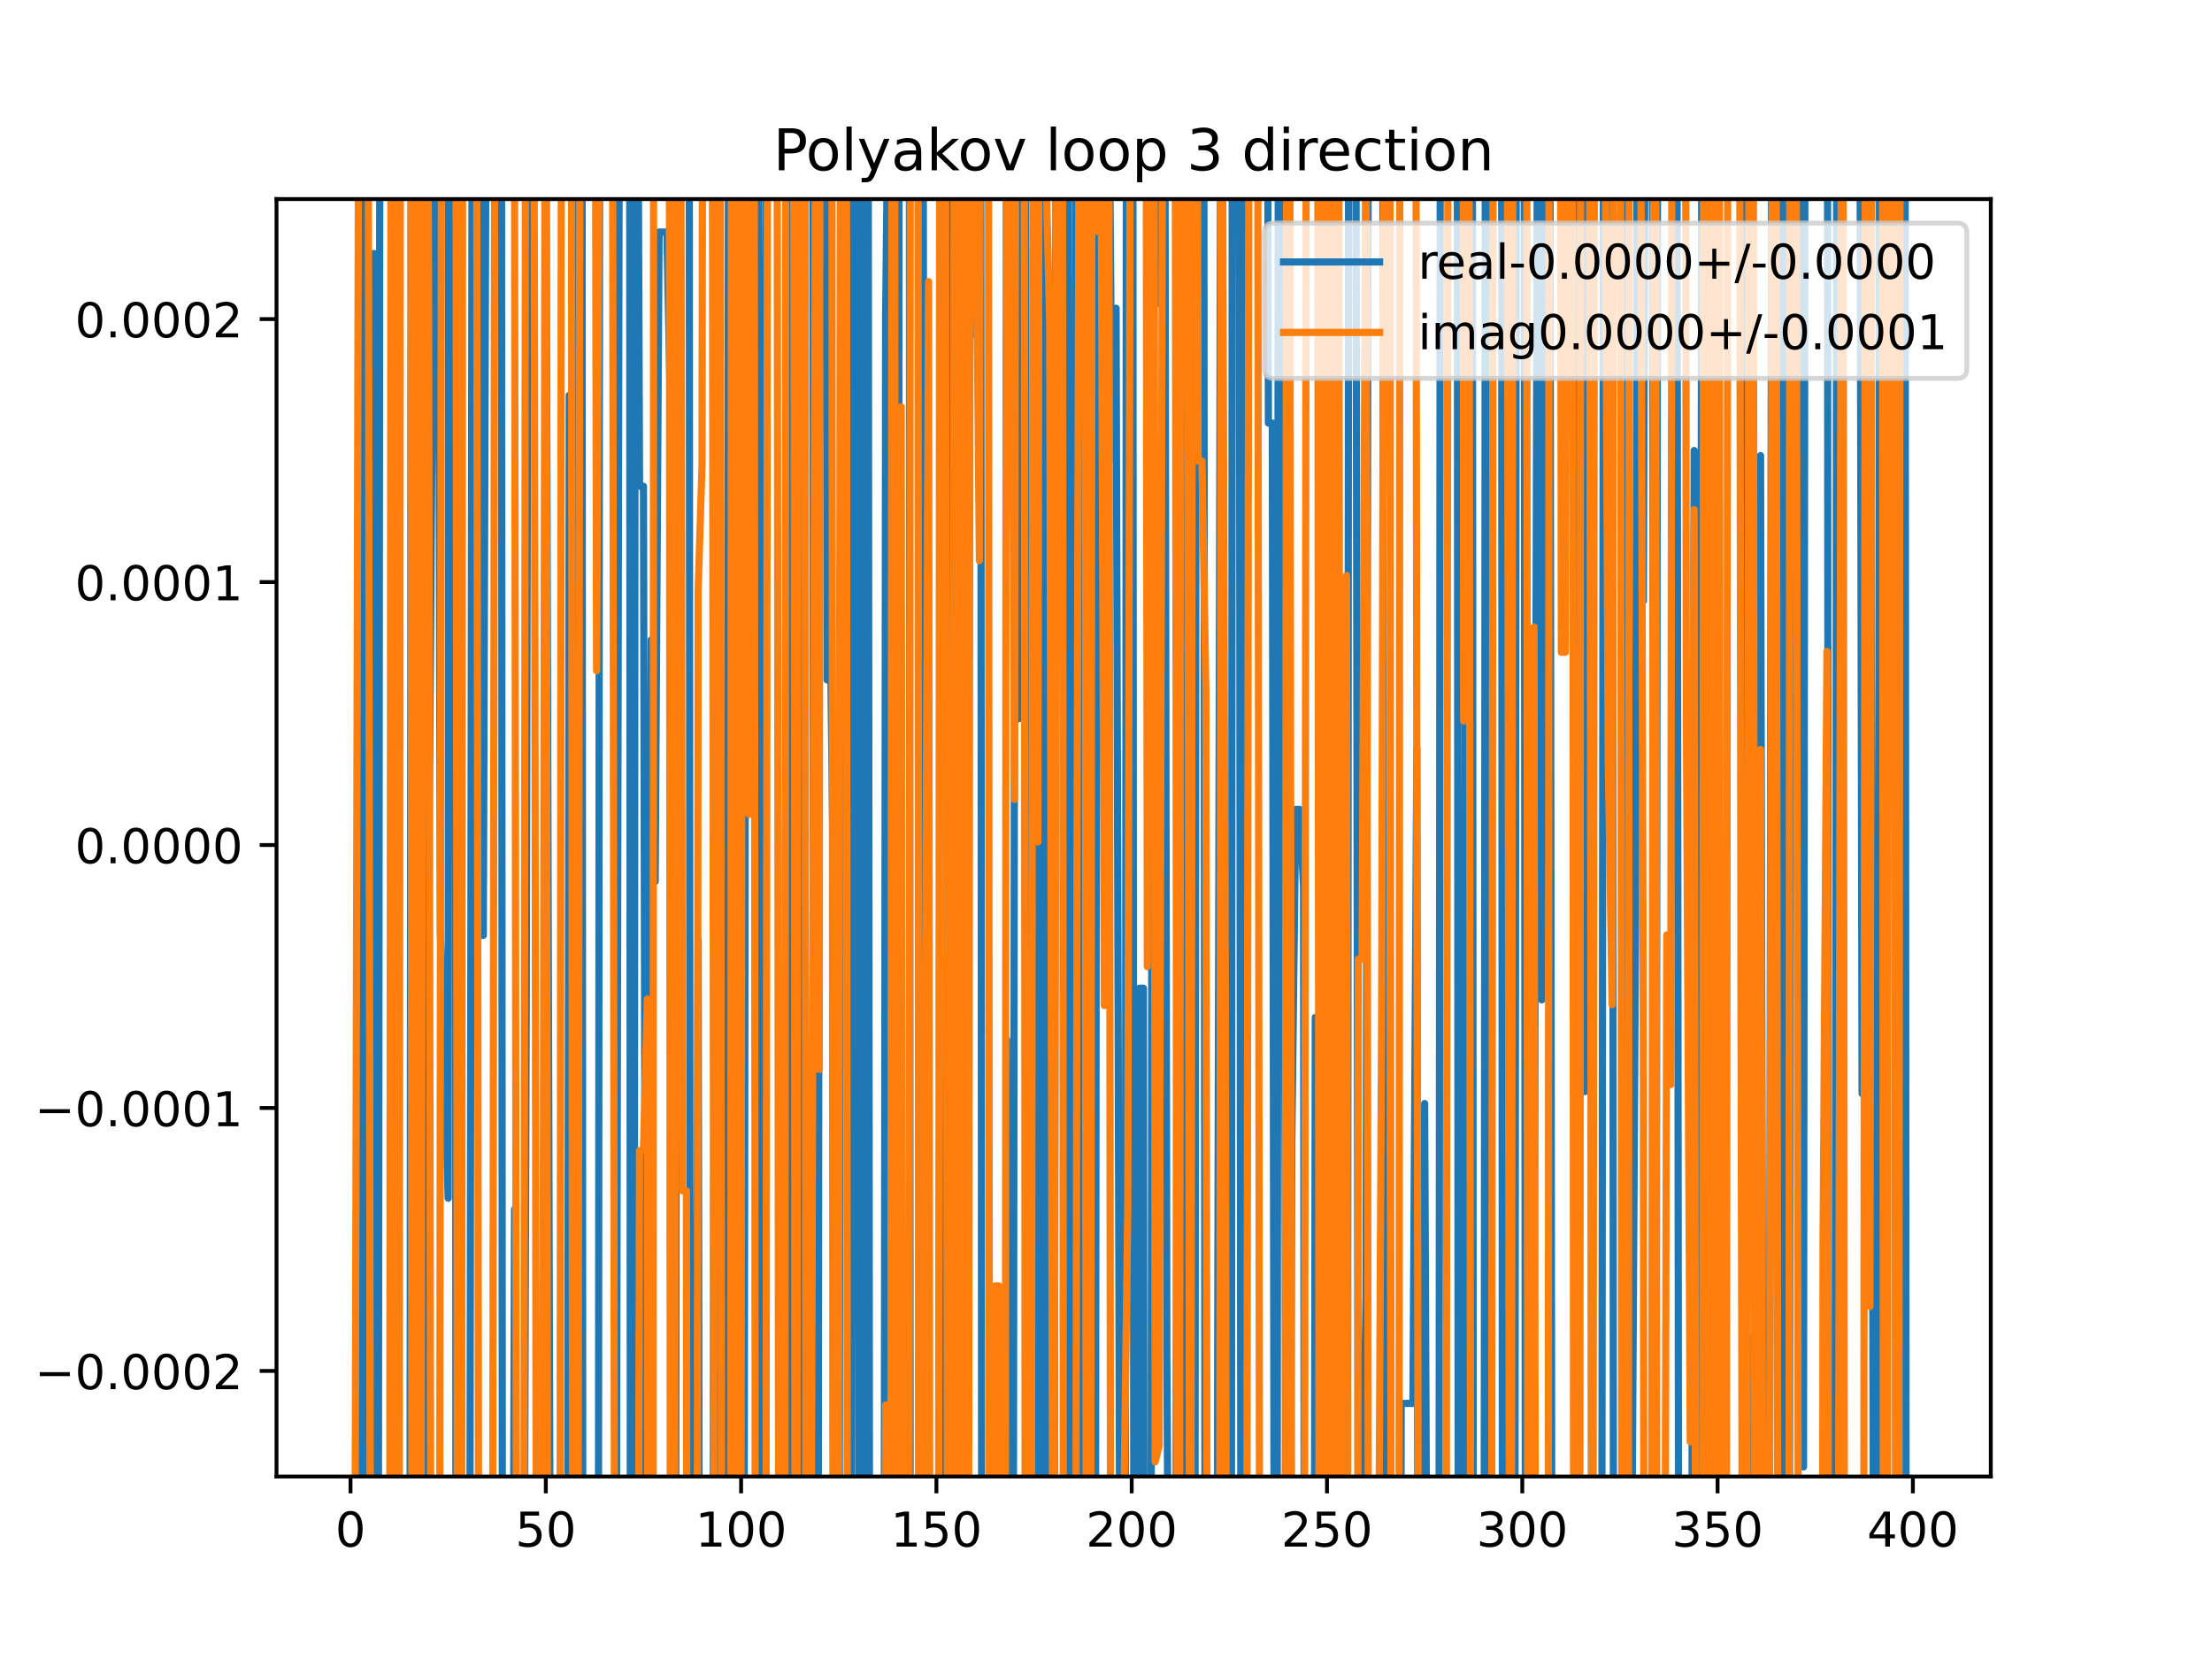 <?xml version="1.0" encoding="utf-8" standalone="no"?>
<!DOCTYPE svg PUBLIC "-//W3C//DTD SVG 1.1//EN"
  "http://www.w3.org/Graphics/SVG/1.1/DTD/svg11.dtd">
<!-- Created with matplotlib (https://matplotlib.org/) -->
<svg height="345.6pt" version="1.1" viewBox="0 0 460.8 345.6" width="460.8pt" xmlns="http://www.w3.org/2000/svg" xmlns:xlink="http://www.w3.org/1999/xlink">
 <defs>
  <style type="text/css">
*{stroke-linecap:butt;stroke-linejoin:round;}
  </style>
 </defs>
 <g id="figure_1">
  <g id="patch_1">
   <path d="M 0 345.6 
L 460.8 345.6 
L 460.8 0 
L 0 0 
z
" style="fill:#ffffff;"/>
  </g>
  <g id="axes_1">
   <g id="patch_2">
    <path d="M 57.6 307.584 
L 414.72 307.584 
L 414.72 41.472 
L 57.6 41.472 
z
" style="fill:#ffffff;"/>
   </g>
   <g id="matplotlib.axis_1">
    <g id="xtick_1">
     <g id="line2d_1">
      <defs>
       <path d="M 0 0 
L 0 3.5 
" id="mc29c4198c9" style="stroke:#000000;stroke-width:0.8;"/>
      </defs>
      <g>
       <use style="stroke:#000000;stroke-width:0.8;" x="73.019" xlink:href="#mc29c4198c9" y="307.584"/>
      </g>
     </g>
     <g id="text_1">
      <!-- 0 -->
      <defs>
       <path d="M 31.781 66.406 
Q 24.172 66.406 20.328 58.906 
Q 16.5 51.422 16.5 36.375 
Q 16.5 21.391 20.328 13.891 
Q 24.172 6.391 31.781 6.391 
Q 39.453 6.391 43.281 13.891 
Q 47.125 21.391 47.125 36.375 
Q 47.125 51.422 43.281 58.906 
Q 39.453 66.406 31.781 66.406 
z
M 31.781 74.219 
Q 44.047 74.219 50.516 64.516 
Q 56.984 54.828 56.984 36.375 
Q 56.984 17.969 50.516 8.266 
Q 44.047 -1.422 31.781 -1.422 
Q 19.531 -1.422 13.062 8.266 
Q 6.594 17.969 6.594 36.375 
Q 6.594 54.828 13.062 64.516 
Q 19.531 74.219 31.781 74.219 
z
" id="DejaVuSans-48"/>
      </defs>
      <g transform="translate(69.838 322.182)scale(0.1 -0.1)">
       <use xlink:href="#DejaVuSans-48"/>
      </g>
     </g>
    </g>
    <g id="xtick_2">
     <g id="line2d_2">
      <g>
       <use style="stroke:#000000;stroke-width:0.8;" x="113.703" xlink:href="#mc29c4198c9" y="307.584"/>
      </g>
     </g>
     <g id="text_2">
      <!-- 50 -->
      <defs>
       <path d="M 10.797 72.906 
L 49.516 72.906 
L 49.516 64.594 
L 19.828 64.594 
L 19.828 46.734 
Q 21.969 47.469 24.109 47.828 
Q 26.266 48.188 28.422 48.188 
Q 40.625 48.188 47.75 41.5 
Q 54.891 34.812 54.891 23.391 
Q 54.891 11.625 47.562 5.094 
Q 40.234 -1.422 26.906 -1.422 
Q 22.312 -1.422 17.547 -0.641 
Q 12.797 0.141 7.719 1.703 
L 7.719 11.625 
Q 12.109 9.234 16.797 8.062 
Q 21.484 6.891 26.703 6.891 
Q 35.156 6.891 40.078 11.328 
Q 45.016 15.766 45.016 23.391 
Q 45.016 31 40.078 35.438 
Q 35.156 39.891 26.703 39.891 
Q 22.75 39.891 18.812 39.016 
Q 14.891 38.141 10.797 36.281 
z
" id="DejaVuSans-53"/>
      </defs>
      <g transform="translate(107.34 322.182)scale(0.1 -0.1)">
       <use xlink:href="#DejaVuSans-53"/>
       <use x="63.623" xlink:href="#DejaVuSans-48"/>
      </g>
     </g>
    </g>
    <g id="xtick_3">
     <g id="line2d_3">
      <g>
       <use style="stroke:#000000;stroke-width:0.8;" x="154.386" xlink:href="#mc29c4198c9" y="307.584"/>
      </g>
     </g>
     <g id="text_3">
      <!-- 100 -->
      <defs>
       <path d="M 12.406 8.297 
L 28.516 8.297 
L 28.516 63.922 
L 10.984 60.406 
L 10.984 69.391 
L 28.422 72.906 
L 38.281 72.906 
L 38.281 8.297 
L 54.391 8.297 
L 54.391 0 
L 12.406 0 
z
" id="DejaVuSans-49"/>
      </defs>
      <g transform="translate(144.842 322.182)scale(0.1 -0.1)">
       <use xlink:href="#DejaVuSans-49"/>
       <use x="63.623" xlink:href="#DejaVuSans-48"/>
       <use x="127.246" xlink:href="#DejaVuSans-48"/>
      </g>
     </g>
    </g>
    <g id="xtick_4">
     <g id="line2d_4">
      <g>
       <use style="stroke:#000000;stroke-width:0.8;" x="195.07" xlink:href="#mc29c4198c9" y="307.584"/>
      </g>
     </g>
     <g id="text_4">
      <!-- 150 -->
      <g transform="translate(185.526 322.182)scale(0.1 -0.1)">
       <use xlink:href="#DejaVuSans-49"/>
       <use x="63.623" xlink:href="#DejaVuSans-53"/>
       <use x="127.246" xlink:href="#DejaVuSans-48"/>
      </g>
     </g>
    </g>
    <g id="xtick_5">
     <g id="line2d_5">
      <g>
       <use style="stroke:#000000;stroke-width:0.8;" x="235.753" xlink:href="#mc29c4198c9" y="307.584"/>
      </g>
     </g>
     <g id="text_5">
      <!-- 200 -->
      <defs>
       <path d="M 19.188 8.297 
L 53.609 8.297 
L 53.609 0 
L 7.328 0 
L 7.328 8.297 
Q 12.938 14.109 22.625 23.891 
Q 32.328 33.688 34.812 36.531 
Q 39.547 41.844 41.422 45.531 
Q 43.312 49.219 43.312 52.781 
Q 43.312 58.594 39.234 62.25 
Q 35.156 65.922 28.609 65.922 
Q 23.969 65.922 18.812 64.312 
Q 13.672 62.703 7.812 59.422 
L 7.812 69.391 
Q 13.766 71.781 18.938 73 
Q 24.125 74.219 28.422 74.219 
Q 39.75 74.219 46.484 68.547 
Q 53.219 62.891 53.219 53.422 
Q 53.219 48.922 51.531 44.891 
Q 49.859 40.875 45.406 35.406 
Q 44.188 33.984 37.641 27.219 
Q 31.109 20.453 19.188 8.297 
z
" id="DejaVuSans-50"/>
      </defs>
      <g transform="translate(226.209 322.182)scale(0.1 -0.1)">
       <use xlink:href="#DejaVuSans-50"/>
       <use x="63.623" xlink:href="#DejaVuSans-48"/>
       <use x="127.246" xlink:href="#DejaVuSans-48"/>
      </g>
     </g>
    </g>
    <g id="xtick_6">
     <g id="line2d_6">
      <g>
       <use style="stroke:#000000;stroke-width:0.8;" x="276.437" xlink:href="#mc29c4198c9" y="307.584"/>
      </g>
     </g>
     <g id="text_6">
      <!-- 250 -->
      <g transform="translate(266.893 322.182)scale(0.1 -0.1)">
       <use xlink:href="#DejaVuSans-50"/>
       <use x="63.623" xlink:href="#DejaVuSans-53"/>
       <use x="127.246" xlink:href="#DejaVuSans-48"/>
      </g>
     </g>
    </g>
    <g id="xtick_7">
     <g id="line2d_7">
      <g>
       <use style="stroke:#000000;stroke-width:0.8;" x="317.12" xlink:href="#mc29c4198c9" y="307.584"/>
      </g>
     </g>
     <g id="text_7">
      <!-- 300 -->
      <defs>
       <path d="M 40.578 39.312 
Q 47.656 37.797 51.625 33 
Q 55.609 28.219 55.609 21.188 
Q 55.609 10.406 48.188 4.484 
Q 40.766 -1.422 27.094 -1.422 
Q 22.516 -1.422 17.656 -0.516 
Q 12.797 0.391 7.625 2.203 
L 7.625 11.719 
Q 11.719 9.328 16.594 8.109 
Q 21.484 6.891 26.812 6.891 
Q 36.078 6.891 40.938 10.547 
Q 45.797 14.203 45.797 21.188 
Q 45.797 27.641 41.281 31.266 
Q 36.766 34.906 28.719 34.906 
L 20.219 34.906 
L 20.219 43.016 
L 29.109 43.016 
Q 36.375 43.016 40.234 45.922 
Q 44.094 48.828 44.094 54.297 
Q 44.094 59.906 40.109 62.906 
Q 36.141 65.922 28.719 65.922 
Q 24.656 65.922 20.016 65.031 
Q 15.375 64.156 9.812 62.312 
L 9.812 71.094 
Q 15.438 72.656 20.344 73.438 
Q 25.25 74.219 29.594 74.219 
Q 40.828 74.219 47.359 69.109 
Q 53.906 64.016 53.906 55.328 
Q 53.906 49.266 50.438 45.094 
Q 46.969 40.922 40.578 39.312 
z
" id="DejaVuSans-51"/>
      </defs>
      <g transform="translate(307.576 322.182)scale(0.1 -0.1)">
       <use xlink:href="#DejaVuSans-51"/>
       <use x="63.623" xlink:href="#DejaVuSans-48"/>
       <use x="127.246" xlink:href="#DejaVuSans-48"/>
      </g>
     </g>
    </g>
    <g id="xtick_8">
     <g id="line2d_8">
      <g>
       <use style="stroke:#000000;stroke-width:0.8;" x="357.804" xlink:href="#mc29c4198c9" y="307.584"/>
      </g>
     </g>
     <g id="text_8">
      <!-- 350 -->
      <g transform="translate(348.26 322.182)scale(0.1 -0.1)">
       <use xlink:href="#DejaVuSans-51"/>
       <use x="63.623" xlink:href="#DejaVuSans-53"/>
       <use x="127.246" xlink:href="#DejaVuSans-48"/>
      </g>
     </g>
    </g>
    <g id="xtick_9">
     <g id="line2d_9">
      <g>
       <use style="stroke:#000000;stroke-width:0.8;" x="398.487" xlink:href="#mc29c4198c9" y="307.584"/>
      </g>
     </g>
     <g id="text_9">
      <!-- 400 -->
      <defs>
       <path d="M 37.797 64.312 
L 12.891 25.391 
L 37.797 25.391 
z
M 35.203 72.906 
L 47.609 72.906 
L 47.609 25.391 
L 58.016 25.391 
L 58.016 17.188 
L 47.609 17.188 
L 47.609 0 
L 37.797 0 
L 37.797 17.188 
L 4.891 17.188 
L 4.891 26.703 
z
" id="DejaVuSans-52"/>
      </defs>
      <g transform="translate(388.944 322.182)scale(0.1 -0.1)">
       <use xlink:href="#DejaVuSans-52"/>
       <use x="63.623" xlink:href="#DejaVuSans-48"/>
       <use x="127.246" xlink:href="#DejaVuSans-48"/>
      </g>
     </g>
    </g>
   </g>
   <g id="matplotlib.axis_2">
    <g id="ytick_1">
     <g id="line2d_10">
      <defs>
       <path d="M 0 0 
L -3.5 0 
" id="m1f7b7352ec" style="stroke:#000000;stroke-width:0.8;"/>
      </defs>
      <g>
       <use style="stroke:#000000;stroke-width:0.8;" x="57.6" xlink:href="#m1f7b7352ec" y="285.593"/>
      </g>
     </g>
     <g id="text_10">
      <!-- −0.0002 -->
      <defs>
       <path d="M 10.594 35.5 
L 73.188 35.5 
L 73.188 27.203 
L 10.594 27.203 
z
" id="DejaVuSans-8722"/>
       <path d="M 10.688 12.406 
L 21 12.406 
L 21 0 
L 10.688 0 
z
" id="DejaVuSans-46"/>
      </defs>
      <g transform="translate(7.23 289.392)scale(0.1 -0.1)">
       <use xlink:href="#DejaVuSans-8722"/>
       <use x="83.789" xlink:href="#DejaVuSans-48"/>
       <use x="147.412" xlink:href="#DejaVuSans-46"/>
       <use x="179.199" xlink:href="#DejaVuSans-48"/>
       <use x="242.822" xlink:href="#DejaVuSans-48"/>
       <use x="306.445" xlink:href="#DejaVuSans-48"/>
       <use x="370.068" xlink:href="#DejaVuSans-50"/>
      </g>
     </g>
    </g>
    <g id="ytick_2">
     <g id="line2d_11">
      <g>
       <use style="stroke:#000000;stroke-width:0.8;" x="57.6" xlink:href="#m1f7b7352ec" y="230.814"/>
      </g>
     </g>
     <g id="text_11">
      <!-- −0.0001 -->
      <g transform="translate(7.23 234.613)scale(0.1 -0.1)">
       <use xlink:href="#DejaVuSans-8722"/>
       <use x="83.789" xlink:href="#DejaVuSans-48"/>
       <use x="147.412" xlink:href="#DejaVuSans-46"/>
       <use x="179.199" xlink:href="#DejaVuSans-48"/>
       <use x="242.822" xlink:href="#DejaVuSans-48"/>
       <use x="306.445" xlink:href="#DejaVuSans-48"/>
       <use x="370.068" xlink:href="#DejaVuSans-49"/>
      </g>
     </g>
    </g>
    <g id="ytick_3">
     <g id="line2d_12">
      <g>
       <use style="stroke:#000000;stroke-width:0.8;" x="57.6" xlink:href="#m1f7b7352ec" y="176.035"/>
      </g>
     </g>
     <g id="text_12">
      <!-- 0.0000 -->
      <g transform="translate(15.609 179.834)scale(0.1 -0.1)">
       <use xlink:href="#DejaVuSans-48"/>
       <use x="63.623" xlink:href="#DejaVuSans-46"/>
       <use x="95.41" xlink:href="#DejaVuSans-48"/>
       <use x="159.033" xlink:href="#DejaVuSans-48"/>
       <use x="222.656" xlink:href="#DejaVuSans-48"/>
       <use x="286.279" xlink:href="#DejaVuSans-48"/>
      </g>
     </g>
    </g>
    <g id="ytick_4">
     <g id="line2d_13">
      <g>
       <use style="stroke:#000000;stroke-width:0.8;" x="57.6" xlink:href="#m1f7b7352ec" y="121.256"/>
      </g>
     </g>
     <g id="text_13">
      <!-- 0.0001 -->
      <g transform="translate(15.609 125.055)scale(0.1 -0.1)">
       <use xlink:href="#DejaVuSans-48"/>
       <use x="63.623" xlink:href="#DejaVuSans-46"/>
       <use x="95.41" xlink:href="#DejaVuSans-48"/>
       <use x="159.033" xlink:href="#DejaVuSans-48"/>
       <use x="222.656" xlink:href="#DejaVuSans-48"/>
       <use x="286.279" xlink:href="#DejaVuSans-49"/>
      </g>
     </g>
    </g>
    <g id="ytick_5">
     <g id="line2d_14">
      <g>
       <use style="stroke:#000000;stroke-width:0.8;" x="57.6" xlink:href="#m1f7b7352ec" y="66.477"/>
      </g>
     </g>
     <g id="text_14">
      <!-- 0.0002 -->
      <g transform="translate(15.609 70.276)scale(0.1 -0.1)">
       <use xlink:href="#DejaVuSans-48"/>
       <use x="63.623" xlink:href="#DejaVuSans-46"/>
       <use x="95.41" xlink:href="#DejaVuSans-48"/>
       <use x="159.033" xlink:href="#DejaVuSans-48"/>
       <use x="222.656" xlink:href="#DejaVuSans-48"/>
       <use x="286.279" xlink:href="#DejaVuSans-50"/>
      </g>
     </g>
    </g>
   </g>
   <g id="line2d_15">
    <path clip-path="url(#p5a65d3b64d)" d="M 74.934 346.6 
L 75.46 30.811 
L 75.735 346.6 
M 77.379 346.6 
L 77.901 52.801 
L 78.528 346.6 
M 78.801 346.6 
L 79.145 -1 
M 82.069 -1 
L 82.787 346.6 
M 85.397 346.6 
L 85.69 -1 
M 86.665 -1 
L 86.851 121.179 
L 87.042 -1 
M 87.99 -1 
L 88.273 346.6 
M 88.978 346.6 
L 89.292 187.842 
L 90.106 76.089 
L 90.403 -1 
M 91.251 -1 
L 91.733 194.164 
L 93.361 249.609 
L 93.485 -1 
M 94.824 -1 
L 94.986 346.6 
M 95.147 346.6 
L 95.802 326.86 
L 95.869 346.6 
M 97.86 346.6 
L 98.39 -1 
M 99.666 -1 
L 99.87 194.847 
L 100.684 194.847 
L 101.318 -1 
M 104.464 -1 
L 104.66 346.6 
M 106.894 346.6 
L 107.193 251.911 
L 107.305 346.6 
M 109.181 346.6 
L 109.634 206.49 
L 110.067 -1 
M 111.159 -1 
L 111.262 25.33 
L 111.297 -1 
M 113.595 -1 
L 113.703 16.324 
L 114.645 346.6 
M 116.132 346.6 
L 116.144 342.726 
L 116.153 346.6 
M 118.23 346.6 
L 118.585 82.347 
L 119.398 258.458 
L 120.212 258.458 
L 120.489 -1 
M 121.251 -1 
L 121.407 346.6 
M 124.653 346.6 
L 124.928 -1 
M 127.838 -1 
L 128.338 346.6 
M 128.363 346.6 
L 129.047 -1 
M 131.169 -1 
L 131.312 346.6 
M 132.099 346.6 
L 132.341 -1 
M 132.838 -1 
L 133.231 101.297 
L 134.044 101.297 
L 134.579 346.6 
M 135.163 346.6 
L 135.672 133.284 
L 136.485 183.631 
L 137.299 48.342 
L 138.926 48.342 
L 139.74 89.063 
L 140.179 346.6 
M 140.748 346.6 
L 141.054 -1 
M 143.578 -1 
L 143.765 346.6 
M 144.903 346.6 
L 145.436 195.783 
L 145.691 346.6 
M 148.512 346.6 
L 148.69 249.225 
L 149.504 93.445 
L 150.077 346.6 
M 151.289 346.6 
L 151.801 -1 
M 152.79 -1 
L 153.111 346.6 
M 154.98 346.6 
L 155.472 -1 
M 156.548 -1 
L 156.827 168.15 
L 157.165 -1 
M 157.951 -1 
L 158.404 346.6 
M 158.605 346.6 
L 159.268 175.793 
L 159.649 -1 
M 163.937 -1 
L 164.301 346.6 
M 165.575 346.6 
L 165.777 68.908 
L 166.064 346.6 
M 166.875 346.6 
L 167.068 -1 
M 169.319 -1 
L 169.497 346.6 
M 170.436 346.6 
L 170.774 -1 
M 172.119 -1 
L 172.287 141.642 
L 173.101 141.642 
L 173.914 211.438 
L 174.47 346.6 
M 174.806 346.6 
L 175.238 -1 
M 176.24 -1 
L 176.355 39.174 
L 176.879 346.6 
M 177.291 346.6 
L 177.542 -1 
M 178.552 -1 
L 178.922 346.6 
M 179.901 346.6 
L 180.117 -1 
M 180.849 -1 
L 181.15 346.6 
M 184.187 346.6 
L 184.492 65.894 
L 185.2 -1 
M 186.629 -1 
L 186.818 346.6 
M 187.077 346.6 
L 187.312 -1 
M 189.425 -1 
L 189.623 346.6 
M 191.467 346.6 
L 191.631 -1 
M 192.292 -1 
L 192.629 274.969 
L 193.442 270.925 
L 193.629 346.6 
M 196.987 346.6 
L 197.321 -1 
M 198.563 -1 
L 198.984 346.6 
M 200 346.6 
L 200.202 -1 
M 202.247 -1 
L 202.393 0.581 
L 203.206 69.755 
L 203.316 -1 
M 204.296 -1 
L 204.509 346.6 
M 209.424 346.6 
L 209.716 216.586 
L 209.901 346.6 
M 211.077 346.6 
L 211.343 132.848 
L 212.157 149.767 
L 212.243 -1 
M 213.625 -1 
L 213.879 346.6 
M 216.028 346.6 
L 216.225 164.864 
L 216.736 346.6 
M 217.232 346.6 
L 217.852 0.505 
L 218.269 346.6 
M 219.611 346.6 
L 220.018 -1 
M 222.443 -1 
L 222.905 346.6 
M 223.892 346.6 
L 224.078 -1 
M 224.667 -1 
L 224.868 346.6 
M 226.598 346.6 
L 226.803 166.847 
L 226.971 346.6 
M 228.189 346.6 
L 228.563 -1 
M 230.887 -1 
L 231.685 95.637 
L 232.498 64.215 
L 233.317 346.6 
M 234.401 346.6 
L 234.668 -1 
M 235.976 -1 
L 236.201 346.6 
M 237.219 346.6 
L 237.381 205.859 
L 238.194 205.859 
L 238.33 346.6 
M 239.78 346.6 
L 240.134 -1 
M 241.355 -1 
L 241.449 63.298 
L 241.612 -1 
M 242.649 -1 
L 243.076 283.033 
L 243.459 346.6 
M 244.979 346.6 
L 245.383 -1 
M 246.622 -1 
L 246.865 346.6 
M 248.927 346.6 
L 249.208 -1 
M 250.765 -1 
L 251.038 346.6 
M 253.603 346.6 
L 253.654 285.944 
L 254.353 -1 
M 254.501 -1 
L 254.748 346.6 
M 256.519 346.6 
L 256.71 -1 
M 258.129 -1 
L 258.522 346.6 
M 259.36 346.6 
L 259.66 -1 
M 264.03 -1 
L 264.232 88.119 
L 265.045 88.119 
L 265.458 346.6 
M 266.046 346.6 
L 266.306 -1 
M 267.284 -1 
L 267.486 161.874 
L 267.963 346.6 
M 268.743 346.6 
L 269.114 237.715 
L 269.927 168.632 
L 270.741 168.632 
L 271.555 184.861 
L 271.704 346.6 
M 273.789 346.6 
L 273.996 211.946 
L 274.69 346.6 
M 274.967 346.6 
L 275.623 250.455 
L 275.775 346.6 
M 276.775 346.6 
L 277.056 -1 
M 278.128 -1 
L 278.457 346.6 
M 280.694 346.6 
L 280.96 -1 
M 282.43 -1 
L 282.946 325.939 
L 283.76 325.939 
L 284.573 269.082 
L 285.077 -1 
M 288.047 -1 
L 288.301 346.6 
M 291.807 346.6 
L 291.896 292.359 
L 294.337 292.359 
L 295.151 155.948 
L 295.376 346.6 
M 296.624 346.6 
L 296.778 229.88 
L 297.292 346.6 
M 299.764 346.6 
L 300.033 25.428 
L 300.847 25.428 
L 300.939 -1 
M 303.571 -1 
L 303.781 346.6 
M 305.025 346.6 
L 305.321 -1 
M 306.714 -1 
L 306.918 346.6 
M 309.167 346.6 
L 309.439 -1 
M 310.183 -1 
L 310.477 346.6 
M 310.695 346.6 
L 310.88 -1 
M 312.801 -1 
L 312.992 346.6 
M 313.977 346.6 
L 314.33 -1 
M 315.039 -1 
L 315.402 346.6 
M 315.572 346.6 
L 315.89 -1 
M 317.494 -1 
L 317.779 346.6 
M 318.647 346.6 
L 318.748 320.019 
L 319.561 297.492 
L 320.324 -1 
M 320.445 -1 
L 321.189 208.293 
L 321.69 -1 
M 322.853 -1 
L 323.293 346.6 
M 328.139 346.6 
L 328.476 -1 
M 328.623 -1 
L 329.325 227.407 
L 330.139 227.407 
L 330.318 -1 
M 331.381 -1 
L 331.565 346.6 
M 333.673 346.6 
L 334.059 -1 
M 335.837 -1 
L 336.127 346.6 
M 337.896 346.6 
L 338.211 -1 
M 338.603 -1 
L 339.089 104.906 
L 339.903 331.813 
L 340.717 193.688 
L 341.092 -1 
M 342.054 -1 
L 342.344 125.187 
L 342.758 -1 
M 344.193 -1 
L 344.583 346.6 
M 344.97 346.6 
L 345.328 -1 
M 349.321 -1 
L 349.667 320.619 
L 350.481 320.619 
L 350.506 346.6 
M 352.405 346.6 
L 352.922 93.849 
L 353.347 346.6 
M 354.059 346.6 
L 354.548 -1 
M 354.551 -1 
L 355.321 346.6 
M 357.911 346.6 
L 358.149 -1 
M 362.901 -1 
L 363.144 346.6 
M 364.973 346.6 
L 365.127 278.179 
L 365.263 346.6 
M 366.408 346.6 
L 366.754 94.902 
L 367.314 346.6 
M 368.561 346.6 
L 369.108 -1 
M 370.057 -1 
L 370.363 346.6 
M 371.24 346.6 
L 371.518 -1 
M 371.793 -1 
L 372.159 346.6 
M 372.752 346.6 
L 373.132 -1 
M 374.59 -1 
L 374.891 305.574 
L 375.704 305.574 
L 376.027 -1 
M 380.686 -1 
L 380.915 346.6 
M 382.331 346.6 
L 382.636 -1 
M 387.423 -1 
L 387.91 227.825 
L 388.723 112.538 
L 389.537 19.831 
L 390.317 346.6 
M 391.18 346.6 
L 391.578 -1 
M 394.656 -1 
L 394.979 346.6 
M 395.414 346.6 
L 395.643 -1 
M 396.85 -1 
L 396.86 6.269 
L 397.087 346.6 
L 397.087 346.6 
" style="fill:none;stroke:#1f77b4;stroke-linecap:square;stroke-width:1.5;"/>
   </g>
   <g id="line2d_16">
    <path clip-path="url(#p5a65d3b64d)" d="M 73.915 346.6 
L 74.747 -1 
M 76.688 -1 
L 77.182 346.6 
M 81.172 346.6 
L 81.47 -1 
M 82.312 -1 
L 82.517 346.6 
M 83.14 346.6 
L 83.415 -1 
M 85.579 -1 
L 85.823 346.6 
M 86.332 346.6 
L 86.666 -1 
M 87.141 -1 
L 87.662 346.6 
M 87.668 346.6 
L 88.21 -1 
M 89.07 -1 
L 89.292 63.913 
L 89.764 346.6 
M 91.572 346.6 
L 91.995 -1 
M 94.991 -1 
L 95.298 346.6 
M 96.158 346.6 
L 96.376 -1 
M 99.264 -1 
L 99.729 346.6 
M 101.486 346.6 
L 101.498 345.13 
L 101.503 346.6 
M 102.603 346.6 
L 103.088 -1 
M 107.148 -1 
L 107.598 346.6 
M 109.119 346.6 
L 109.488 -1 
M 111.156 -1 
L 111.262 18.902 
L 111.743 346.6 
M 113.037 346.6 
L 113.576 -1 
M 113.772 -1 
L 114.07 346.6 
M 116.662 346.6 
L 116.95 -1 
M 119.043 -1 
L 119.287 346.6 
M 120.402 346.6 
L 120.82 -1 
M 124.013 -1 
L 124.28 139.72 
L 124.923 -1 
M 127.583 -1 
L 128.025 346.6 
M 132.987 346.6 
L 133.231 239.693 
L 134.044 239.693 
L 134.858 208.124 
L 134.946 346.6 
M 136.048 346.6 
L 136.163 -1 
M 139.429 -1 
L 139.64 346.6 
M 140.395 346.6 
L 140.554 306.797 
L 140.983 -1 
M 141.795 -1 
L 142.181 248.082 
L 142.995 248.082 
L 143.092 346.6 
M 145.244 346.6 
L 145.436 123.023 
L 146.249 96.752 
L 146.376 -1 
M 148.39 -1 
L 148.69 307.991 
L 148.969 -1 
M 150.024 -1 
L 150.318 334.707 
L 151.131 334.707 
L 151.149 346.6 
M 152.212 346.6 
L 152.379 -1 
M 153.344 -1 
L 153.572 306.756 
L 154.386 306.756 
L 154.656 -1 
M 155.838 -1 
L 156.013 169.658 
L 156.242 -1 
M 157.107 -1 
L 157.331 346.6 
M 159.551 346.6 
L 159.902 -1 
M 161.88 -1 
L 162.225 346.6 
M 163.506 346.6 
L 163.704 -1 
M 165.404 -1 
L 165.624 346.6 
M 165.999 346.6 
L 166.315 -1 
M 167.69 -1 
L 167.874 346.6 
M 168.992 346.6 
L 169.032 312.723 
L 169.846 33.973 
L 170.66 222.8 
L 170.81 -1 
M 173.292 -1 
L 173.536 346.6 
M 174.614 346.6 
L 175.123 -1 
M 176.225 -1 
L 176.355 51.723 
L 176.509 346.6 
M 184.371 346.6 
L 184.492 292.675 
L 184.598 346.6 
M 185.567 346.6 
L 185.818 -1 
M 186.368 -1 
L 186.576 346.6 
M 187.499 346.6 
L 187.747 84.758 
L 188.028 346.6 
M 189.348 346.6 
L 189.374 330.216 
L 189.662 -1 
M 191.24 -1 
L 191.377 346.6 
M 192.563 346.6 
L 192.629 249.909 
L 193.442 58.66 
L 193.701 346.6 
M 195.516 346.6 
L 195.768 -1 
M 196.922 -1 
L 197.414 346.6 
M 198.401 346.6 
L 198.787 -1 
M 199.4 -1 
L 199.688 346.6 
M 200.187 346.6 
L 200.443 -1 
M 201.135 -1 
L 201.43 346.6 
M 201.761 346.6 
L 202.12 -1 
M 203.134 -1 
L 203.206 24.919 
L 204.02 116.806 
L 204.225 -1 
M 205.902 -1 
L 206.118 346.6 
M 207.173 346.6 
L 207.275 267.876 
L 208.088 267.876 
L 208.144 346.6 
M 209.439 346.6 
L 209.612 -1 
M 210.57 -1 
L 211.343 166.518 
L 211.625 -1 
M 213.372 -1 
L 213.573 346.6 
M 214.844 346.6 
L 215.222 -1 
M 215.817 -1 
L 216.225 175.391 
L 216.464 -1 
M 217.791 -1 
L 217.852 33.573 
L 218.666 67.214 
L 219.34 346.6 
M 219.573 346.6 
L 220.132 -1 
M 221.348 -1 
L 221.518 346.6 
M 224.101 346.6 
L 224.362 179.403 
L 224.851 -1 
M 226.073 -1 
L 226.317 346.6 
M 227.24 346.6 
L 227.46 -1 
M 228.296 -1 
L 228.43 48.202 
L 229.182 -1 
M 229.259 -1 
L 230.057 209.474 
L 230.614 -1 
M 230.979 -1 
L 231.365 346.6 
M 234.066 346.6 
L 234.126 314.413 
L 234.939 251.462 
L 235.488 -1 
M 238.749 -1 
L 239.008 201.371 
L 239.158 -1 
M 240.428 -1 
L 240.635 304.536 
L 241.449 301.269 
L 242.241 -1 
M 244.794 -1 
L 245.267 346.6 
M 245.699 346.6 
L 246.044 -1 
M 247.371 -1 
L 247.816 346.6 
M 248.073 346.6 
L 248.431 -1 
M 249.401 -1 
L 249.586 96.066 
L 250.399 96.066 
L 251.213 144.057 
L 251.464 346.6 
M 254.064 346.6 
L 254.429 -1 
M 254.585 -1 
L 255.281 216.816 
L 255.464 346.6 
M 259.714 346.6 
L 260.189 -1 
M 261.986 -1 
L 262.401 346.6 
M 267.715 346.6 
L 268.04 -1 
M 268.653 -1 
L 269.095 346.6 
M 271.753 346.6 
L 272.126 -1 
M 274.495 -1 
L 274.809 346.184 
L 275.319 -1 
M 275.792 -1 
L 276.075 346.6 
M 276.586 346.6 
L 276.703 -1 
M 277.855 -1 
L 277.984 346.6 
M 278.382 346.6 
L 278.878 10.836 
L 279.268 346.6 
M 280.193 346.6 
L 280.505 119.884 
L 280.758 346.6 
M 282.845 346.6 
L 282.946 199.834 
L 283.76 199.834 
L 284.573 15.581 
L 285.077 346.6 
M 287.127 346.6 
L 287.828 209.366 
L 288.329 -1 
M 289.547 -1 
L 289.788 346.6 
M 291.437 346.6 
L 291.614 -1 
M 294.957 -1 
L 295.151 172.357 
L 295.492 346.6 
M 301.26 346.6 
L 301.655 -1 
M 304.802 -1 
L 304.915 150.198 
L 305.222 -1 
M 305.997 -1 
L 306.371 346.6 
M 308.943 346.6 
L 308.984 312.204 
L 309.797 314.951 
L 309.96 346.6 
M 310.731 346.6 
L 311.061 -1 
M 313.989 -1 
L 314.457 346.6 
M 314.841 346.6 
L 315.182 -1 
M 318.041 -1 
L 318.266 346.6 
M 319.378 346.6 
L 319.561 130.608 
L 319.849 346.6 
M 322.534 346.6 
L 322.71 -1 
M 325.068 -1 
L 325.257 135.881 
L 326.071 135.881 
L 326.241 -1 
M 327.524 -1 
L 327.698 139.46 
L 327.819 346.6 
M 329.109 346.6 
L 329.284 -1 
M 331.107 -1 
L 331.613 346.6 
M 331.856 346.6 
L 332.152 -1 
M 334.271 -1 
L 335.021 158.028 
L 335.835 209.282 
L 336.136 -1 
M 337.557 -1 
L 337.883 346.6 
M 339.204 346.6 
L 339.421 -1 
M 340.69 -1 
L 340.717 24.756 
L 340.924 -1 
M 341.737 -1 
L 342.344 220.501 
L 342.455 346.6 
M 344.014 346.6 
L 344.543 -1 
M 344.895 -1 
L 345.134 346.6 
M 346.83 346.6 
L 347.226 194.757 
L 348.04 225.958 
L 348.306 -1 
M 351.134 -1 
L 351.294 148.362 
L 352.108 300.343 
L 352.922 106.165 
L 353.231 346.6 
M 354.7 346.6 
L 354.897 -1 
M 355.669 -1 
L 355.798 346.6 
M 356.902 346.6 
L 357.238 -1 
M 358.152 -1 
L 358.387 346.6 
M 359.629 346.6 
L 359.932 -1 
M 362.382 -1 
L 362.686 213.118 
L 362.996 346.6 
M 363.839 346.6 
L 364.313 44.367 
L 364.518 -1 
M 365.238 -1 
L 365.526 346.6 
M 366.53 346.6 
L 366.754 156.113 
L 367.288 346.6 
M 368.577 346.6 
L 369.195 30.631 
L 370.009 30.631 
L 370.364 346.6 
M 372.678 346.6 
L 372.859 -1 
M 374.152 -1 
L 374.623 346.6 
M 379.658 346.6 
L 379.773 259.007 
L 380.587 135.714 
L 380.939 346.6 
M 382.98 346.6 
L 383.028 310.694 
L 383.632 -1 
M 383.934 -1 
L 384.234 346.6 
M 388.233 346.6 
L 388.589 -1 
M 388.987 -1 
L 389.537 272.16 
L 389.969 -1 
M 392.155 -1 
L 392.354 346.6 
M 393.186 346.6 
L 393.364 -1 
M 394.645 -1 
L 394.943 346.6 
M 395.532 346.6 
L 395.839 -1 
L 395.839 -1 
" style="fill:none;stroke:#ff7f0e;stroke-linecap:square;stroke-width:1.5;"/>
   </g>
   <g id="patch_3">
    <path d="M 57.6 307.584 
L 57.6 41.472 
" style="fill:none;stroke:#000000;stroke-linecap:square;stroke-linejoin:miter;stroke-width:0.8;"/>
   </g>
   <g id="patch_4">
    <path d="M 414.72 307.584 
L 414.72 41.472 
" style="fill:none;stroke:#000000;stroke-linecap:square;stroke-linejoin:miter;stroke-width:0.8;"/>
   </g>
   <g id="patch_5">
    <path d="M 57.6 307.584 
L 414.72 307.584 
" style="fill:none;stroke:#000000;stroke-linecap:square;stroke-linejoin:miter;stroke-width:0.8;"/>
   </g>
   <g id="patch_6">
    <path d="M 57.6 41.472 
L 414.72 41.472 
" style="fill:none;stroke:#000000;stroke-linecap:square;stroke-linejoin:miter;stroke-width:0.8;"/>
   </g>
   <g id="text_15">
    <!-- Polyakov loop 3 direction -->
    <defs>
     <path d="M 19.672 64.797 
L 19.672 37.406 
L 32.078 37.406 
Q 38.969 37.406 42.719 40.969 
Q 46.484 44.531 46.484 51.125 
Q 46.484 57.672 42.719 61.234 
Q 38.969 64.797 32.078 64.797 
z
M 9.812 72.906 
L 32.078 72.906 
Q 44.344 72.906 50.609 67.359 
Q 56.891 61.812 56.891 51.125 
Q 56.891 40.328 50.609 34.812 
Q 44.344 29.297 32.078 29.297 
L 19.672 29.297 
L 19.672 0 
L 9.812 0 
z
" id="DejaVuSans-80"/>
     <path d="M 30.609 48.391 
Q 23.391 48.391 19.188 42.75 
Q 14.984 37.109 14.984 27.297 
Q 14.984 17.484 19.156 11.844 
Q 23.344 6.203 30.609 6.203 
Q 37.797 6.203 41.984 11.859 
Q 46.188 17.531 46.188 27.297 
Q 46.188 37.016 41.984 42.703 
Q 37.797 48.391 30.609 48.391 
z
M 30.609 56 
Q 42.328 56 49.016 48.375 
Q 55.719 40.766 55.719 27.297 
Q 55.719 13.875 49.016 6.219 
Q 42.328 -1.422 30.609 -1.422 
Q 18.844 -1.422 12.172 6.219 
Q 5.516 13.875 5.516 27.297 
Q 5.516 40.766 12.172 48.375 
Q 18.844 56 30.609 56 
z
" id="DejaVuSans-111"/>
     <path d="M 9.422 75.984 
L 18.406 75.984 
L 18.406 0 
L 9.422 0 
z
" id="DejaVuSans-108"/>
     <path d="M 32.172 -5.078 
Q 28.375 -14.844 24.75 -17.812 
Q 21.141 -20.797 15.094 -20.797 
L 7.906 -20.797 
L 7.906 -13.281 
L 13.188 -13.281 
Q 16.891 -13.281 18.938 -11.516 
Q 21 -9.766 23.484 -3.219 
L 25.094 0.875 
L 2.984 54.688 
L 12.5 54.688 
L 29.594 11.922 
L 46.688 54.688 
L 56.203 54.688 
z
" id="DejaVuSans-121"/>
     <path d="M 34.281 27.484 
Q 23.391 27.484 19.188 25 
Q 14.984 22.516 14.984 16.5 
Q 14.984 11.719 18.141 8.906 
Q 21.297 6.109 26.703 6.109 
Q 34.188 6.109 38.703 11.406 
Q 43.219 16.703 43.219 25.484 
L 43.219 27.484 
z
M 52.203 31.203 
L 52.203 0 
L 43.219 0 
L 43.219 8.297 
Q 40.141 3.328 35.547 0.953 
Q 30.953 -1.422 24.312 -1.422 
Q 15.922 -1.422 10.953 3.297 
Q 6 8.016 6 15.922 
Q 6 25.141 12.172 29.828 
Q 18.359 34.516 30.609 34.516 
L 43.219 34.516 
L 43.219 35.406 
Q 43.219 41.609 39.141 45 
Q 35.062 48.391 27.688 48.391 
Q 23 48.391 18.547 47.266 
Q 14.109 46.141 10.016 43.891 
L 10.016 52.203 
Q 14.938 54.109 19.578 55.047 
Q 24.219 56 28.609 56 
Q 40.484 56 46.344 49.844 
Q 52.203 43.703 52.203 31.203 
z
" id="DejaVuSans-97"/>
     <path d="M 9.078 75.984 
L 18.109 75.984 
L 18.109 31.109 
L 44.922 54.688 
L 56.391 54.688 
L 27.391 29.109 
L 57.625 0 
L 45.906 0 
L 18.109 26.703 
L 18.109 0 
L 9.078 0 
z
" id="DejaVuSans-107"/>
     <path d="M 2.984 54.688 
L 12.5 54.688 
L 29.594 8.797 
L 46.688 54.688 
L 56.203 54.688 
L 35.688 0 
L 23.484 0 
z
" id="DejaVuSans-118"/>
     <path id="DejaVuSans-32"/>
     <path d="M 18.109 8.203 
L 18.109 -20.797 
L 9.078 -20.797 
L 9.078 54.688 
L 18.109 54.688 
L 18.109 46.391 
Q 20.953 51.266 25.266 53.625 
Q 29.594 56 35.594 56 
Q 45.562 56 51.781 48.094 
Q 58.016 40.188 58.016 27.297 
Q 58.016 14.406 51.781 6.484 
Q 45.562 -1.422 35.594 -1.422 
Q 29.594 -1.422 25.266 0.953 
Q 20.953 3.328 18.109 8.203 
z
M 48.688 27.297 
Q 48.688 37.203 44.609 42.844 
Q 40.531 48.484 33.406 48.484 
Q 26.266 48.484 22.188 42.844 
Q 18.109 37.203 18.109 27.297 
Q 18.109 17.391 22.188 11.75 
Q 26.266 6.109 33.406 6.109 
Q 40.531 6.109 44.609 11.75 
Q 48.688 17.391 48.688 27.297 
z
" id="DejaVuSans-112"/>
     <path d="M 45.406 46.391 
L 45.406 75.984 
L 54.391 75.984 
L 54.391 0 
L 45.406 0 
L 45.406 8.203 
Q 42.578 3.328 38.25 0.953 
Q 33.938 -1.422 27.875 -1.422 
Q 17.969 -1.422 11.734 6.484 
Q 5.516 14.406 5.516 27.297 
Q 5.516 40.188 11.734 48.094 
Q 17.969 56 27.875 56 
Q 33.938 56 38.25 53.625 
Q 42.578 51.266 45.406 46.391 
z
M 14.797 27.297 
Q 14.797 17.391 18.875 11.75 
Q 22.953 6.109 30.078 6.109 
Q 37.203 6.109 41.297 11.75 
Q 45.406 17.391 45.406 27.297 
Q 45.406 37.203 41.297 42.844 
Q 37.203 48.484 30.078 48.484 
Q 22.953 48.484 18.875 42.844 
Q 14.797 37.203 14.797 27.297 
z
" id="DejaVuSans-100"/>
     <path d="M 9.422 54.688 
L 18.406 54.688 
L 18.406 0 
L 9.422 0 
z
M 9.422 75.984 
L 18.406 75.984 
L 18.406 64.594 
L 9.422 64.594 
z
" id="DejaVuSans-105"/>
     <path d="M 41.109 46.297 
Q 39.594 47.172 37.812 47.578 
Q 36.031 48 33.891 48 
Q 26.266 48 22.188 43.047 
Q 18.109 38.094 18.109 28.812 
L 18.109 0 
L 9.078 0 
L 9.078 54.688 
L 18.109 54.688 
L 18.109 46.188 
Q 20.953 51.172 25.484 53.578 
Q 30.031 56 36.531 56 
Q 37.453 56 38.578 55.875 
Q 39.703 55.766 41.062 55.516 
z
" id="DejaVuSans-114"/>
     <path d="M 56.203 29.594 
L 56.203 25.203 
L 14.891 25.203 
Q 15.484 15.922 20.484 11.062 
Q 25.484 6.203 34.422 6.203 
Q 39.594 6.203 44.453 7.469 
Q 49.312 8.734 54.109 11.281 
L 54.109 2.781 
Q 49.266 0.734 44.188 -0.344 
Q 39.109 -1.422 33.891 -1.422 
Q 20.797 -1.422 13.156 6.188 
Q 5.516 13.812 5.516 26.812 
Q 5.516 40.234 12.766 48.109 
Q 20.016 56 32.328 56 
Q 43.359 56 49.781 48.891 
Q 56.203 41.797 56.203 29.594 
z
M 47.219 32.234 
Q 47.125 39.594 43.094 43.984 
Q 39.062 48.391 32.422 48.391 
Q 24.906 48.391 20.391 44.141 
Q 15.875 39.891 15.188 32.172 
z
" id="DejaVuSans-101"/>
     <path d="M 48.781 52.594 
L 48.781 44.188 
Q 44.969 46.297 41.141 47.344 
Q 37.312 48.391 33.406 48.391 
Q 24.656 48.391 19.812 42.844 
Q 14.984 37.312 14.984 27.297 
Q 14.984 17.281 19.812 11.734 
Q 24.656 6.203 33.406 6.203 
Q 37.312 6.203 41.141 7.25 
Q 44.969 8.297 48.781 10.406 
L 48.781 2.094 
Q 45.016 0.344 40.984 -0.531 
Q 36.969 -1.422 32.422 -1.422 
Q 20.062 -1.422 12.781 6.344 
Q 5.516 14.109 5.516 27.297 
Q 5.516 40.672 12.859 48.328 
Q 20.219 56 33.016 56 
Q 37.156 56 41.109 55.141 
Q 45.062 54.297 48.781 52.594 
z
" id="DejaVuSans-99"/>
     <path d="M 18.312 70.219 
L 18.312 54.688 
L 36.812 54.688 
L 36.812 47.703 
L 18.312 47.703 
L 18.312 18.016 
Q 18.312 11.328 20.141 9.422 
Q 21.969 7.516 27.594 7.516 
L 36.812 7.516 
L 36.812 0 
L 27.594 0 
Q 17.188 0 13.234 3.875 
Q 9.281 7.766 9.281 18.016 
L 9.281 47.703 
L 2.688 47.703 
L 2.688 54.688 
L 9.281 54.688 
L 9.281 70.219 
z
" id="DejaVuSans-116"/>
     <path d="M 54.891 33.016 
L 54.891 0 
L 45.906 0 
L 45.906 32.719 
Q 45.906 40.484 42.875 44.328 
Q 39.844 48.188 33.797 48.188 
Q 26.516 48.188 22.312 43.547 
Q 18.109 38.922 18.109 30.906 
L 18.109 0 
L 9.078 0 
L 9.078 54.688 
L 18.109 54.688 
L 18.109 46.188 
Q 21.344 51.125 25.703 53.562 
Q 30.078 56 35.797 56 
Q 45.219 56 50.047 50.172 
Q 54.891 44.344 54.891 33.016 
z
" id="DejaVuSans-110"/>
    </defs>
    <g transform="translate(161.066 35.472)scale(0.12 -0.12)">
     <use xlink:href="#DejaVuSans-80"/>
     <use x="56.678" xlink:href="#DejaVuSans-111"/>
     <use x="117.859" xlink:href="#DejaVuSans-108"/>
     <use x="145.643" xlink:href="#DejaVuSans-121"/>
     <use x="204.822" xlink:href="#DejaVuSans-97"/>
     <use x="266.102" xlink:href="#DejaVuSans-107"/>
     <use x="320.387" xlink:href="#DejaVuSans-111"/>
     <use x="381.568" xlink:href="#DejaVuSans-118"/>
     <use x="440.748" xlink:href="#DejaVuSans-32"/>
     <use x="472.535" xlink:href="#DejaVuSans-108"/>
     <use x="500.318" xlink:href="#DejaVuSans-111"/>
     <use x="561.5" xlink:href="#DejaVuSans-111"/>
     <use x="622.682" xlink:href="#DejaVuSans-112"/>
     <use x="686.158" xlink:href="#DejaVuSans-32"/>
     <use x="717.945" xlink:href="#DejaVuSans-51"/>
     <use x="781.568" xlink:href="#DejaVuSans-32"/>
     <use x="813.355" xlink:href="#DejaVuSans-100"/>
     <use x="876.832" xlink:href="#DejaVuSans-105"/>
     <use x="904.615" xlink:href="#DejaVuSans-114"/>
     <use x="943.479" xlink:href="#DejaVuSans-101"/>
     <use x="1005.002" xlink:href="#DejaVuSans-99"/>
     <use x="1059.982" xlink:href="#DejaVuSans-116"/>
     <use x="1099.191" xlink:href="#DejaVuSans-105"/>
     <use x="1126.975" xlink:href="#DejaVuSans-111"/>
     <use x="1188.156" xlink:href="#DejaVuSans-110"/>
    </g>
   </g>
   <g id="legend_1">
    <g id="patch_7">
     <path d="M 265.387 78.828 
L 407.72 78.828 
Q 409.72 78.828 409.72 76.828 
L 409.72 48.472 
Q 409.72 46.472 407.72 46.472 
L 265.387 46.472 
Q 263.387 46.472 263.387 48.472 
L 263.387 76.828 
Q 263.387 78.828 265.387 78.828 
z
" style="fill:#ffffff;opacity:0.8;stroke:#cccccc;stroke-linejoin:miter;"/>
    </g>
    <g id="line2d_17">
     <path d="M 267.387 54.57 
L 287.387 54.57 
" style="fill:none;stroke:#1f77b4;stroke-linecap:square;stroke-width:1.5;"/>
    </g>
    <g id="line2d_18"/>
    <g id="text_16">
     <!-- real-0.0000+/-0.0000 -->
     <defs>
      <path d="M 4.891 31.391 
L 31.203 31.391 
L 31.203 23.391 
L 4.891 23.391 
z
" id="DejaVuSans-45"/>
      <path d="M 46 62.703 
L 46 35.5 
L 73.188 35.5 
L 73.188 27.203 
L 46 27.203 
L 46 0 
L 37.797 0 
L 37.797 27.203 
L 10.594 27.203 
L 10.594 35.5 
L 37.797 35.5 
L 37.797 62.703 
z
" id="DejaVuSans-43"/>
      <path d="M 25.391 72.906 
L 33.688 72.906 
L 8.297 -9.281 
L 0 -9.281 
z
" id="DejaVuSans-47"/>
     </defs>
     <g transform="translate(295.387 58.07)scale(0.1 -0.1)">
      <use xlink:href="#DejaVuSans-114"/>
      <use x="38.863" xlink:href="#DejaVuSans-101"/>
      <use x="100.387" xlink:href="#DejaVuSans-97"/>
      <use x="161.666" xlink:href="#DejaVuSans-108"/>
      <use x="189.449" xlink:href="#DejaVuSans-45"/>
      <use x="225.533" xlink:href="#DejaVuSans-48"/>
      <use x="289.156" xlink:href="#DejaVuSans-46"/>
      <use x="320.943" xlink:href="#DejaVuSans-48"/>
      <use x="384.566" xlink:href="#DejaVuSans-48"/>
      <use x="448.189" xlink:href="#DejaVuSans-48"/>
      <use x="511.812" xlink:href="#DejaVuSans-48"/>
      <use x="575.436" xlink:href="#DejaVuSans-43"/>
      <use x="659.225" xlink:href="#DejaVuSans-47"/>
      <use x="692.916" xlink:href="#DejaVuSans-45"/>
      <use x="729" xlink:href="#DejaVuSans-48"/>
      <use x="792.623" xlink:href="#DejaVuSans-46"/>
      <use x="824.41" xlink:href="#DejaVuSans-48"/>
      <use x="888.033" xlink:href="#DejaVuSans-48"/>
      <use x="951.656" xlink:href="#DejaVuSans-48"/>
      <use x="1015.279" xlink:href="#DejaVuSans-48"/>
     </g>
    </g>
    <g id="line2d_19">
     <path d="M 267.387 69.249 
L 287.387 69.249 
" style="fill:none;stroke:#ff7f0e;stroke-linecap:square;stroke-width:1.5;"/>
    </g>
    <g id="line2d_20"/>
    <g id="text_17">
     <!-- imag0.0000+/-0.0001 -->
     <defs>
      <path d="M 52 44.188 
Q 55.375 50.25 60.062 53.125 
Q 64.75 56 71.094 56 
Q 79.641 56 84.281 50.016 
Q 88.922 44.047 88.922 33.016 
L 88.922 0 
L 79.891 0 
L 79.891 32.719 
Q 79.891 40.578 77.094 44.375 
Q 74.312 48.188 68.609 48.188 
Q 61.625 48.188 57.562 43.547 
Q 53.516 38.922 53.516 30.906 
L 53.516 0 
L 44.484 0 
L 44.484 32.719 
Q 44.484 40.625 41.703 44.406 
Q 38.922 48.188 33.109 48.188 
Q 26.219 48.188 22.156 43.531 
Q 18.109 38.875 18.109 30.906 
L 18.109 0 
L 9.078 0 
L 9.078 54.688 
L 18.109 54.688 
L 18.109 46.188 
Q 21.188 51.219 25.484 53.609 
Q 29.781 56 35.688 56 
Q 41.656 56 45.828 52.969 
Q 50 49.953 52 44.188 
z
" id="DejaVuSans-109"/>
      <path d="M 45.406 27.984 
Q 45.406 37.75 41.375 43.109 
Q 37.359 48.484 30.078 48.484 
Q 22.859 48.484 18.828 43.109 
Q 14.797 37.75 14.797 27.984 
Q 14.797 18.266 18.828 12.891 
Q 22.859 7.516 30.078 7.516 
Q 37.359 7.516 41.375 12.891 
Q 45.406 18.266 45.406 27.984 
z
M 54.391 6.781 
Q 54.391 -7.172 48.188 -13.984 
Q 42 -20.797 29.203 -20.797 
Q 24.469 -20.797 20.266 -20.094 
Q 16.062 -19.391 12.109 -17.922 
L 12.109 -9.188 
Q 16.062 -11.328 19.922 -12.344 
Q 23.781 -13.375 27.781 -13.375 
Q 36.625 -13.375 41.016 -8.766 
Q 45.406 -4.156 45.406 5.172 
L 45.406 9.625 
Q 42.625 4.781 38.281 2.391 
Q 33.938 0 27.875 0 
Q 17.828 0 11.672 7.656 
Q 5.516 15.328 5.516 27.984 
Q 5.516 40.672 11.672 48.328 
Q 17.828 56 27.875 56 
Q 33.938 56 38.281 53.609 
Q 42.625 51.219 45.406 46.391 
L 45.406 54.688 
L 54.391 54.688 
z
" id="DejaVuSans-103"/>
     </defs>
     <g transform="translate(295.387 72.749)scale(0.1 -0.1)">
      <use xlink:href="#DejaVuSans-105"/>
      <use x="27.783" xlink:href="#DejaVuSans-109"/>
      <use x="125.195" xlink:href="#DejaVuSans-97"/>
      <use x="186.475" xlink:href="#DejaVuSans-103"/>
      <use x="249.951" xlink:href="#DejaVuSans-48"/>
      <use x="313.574" xlink:href="#DejaVuSans-46"/>
      <use x="345.361" xlink:href="#DejaVuSans-48"/>
      <use x="408.984" xlink:href="#DejaVuSans-48"/>
      <use x="472.607" xlink:href="#DejaVuSans-48"/>
      <use x="536.23" xlink:href="#DejaVuSans-48"/>
      <use x="599.854" xlink:href="#DejaVuSans-43"/>
      <use x="683.643" xlink:href="#DejaVuSans-47"/>
      <use x="717.334" xlink:href="#DejaVuSans-45"/>
      <use x="753.418" xlink:href="#DejaVuSans-48"/>
      <use x="817.041" xlink:href="#DejaVuSans-46"/>
      <use x="848.828" xlink:href="#DejaVuSans-48"/>
      <use x="912.451" xlink:href="#DejaVuSans-48"/>
      <use x="976.074" xlink:href="#DejaVuSans-48"/>
      <use x="1039.697" xlink:href="#DejaVuSans-49"/>
     </g>
    </g>
   </g>
  </g>
 </g>
 <defs>
  <clipPath id="p5a65d3b64d">
   <rect height="266.112" width="357.12" x="57.6" y="41.472"/>
  </clipPath>
 </defs>
</svg>
